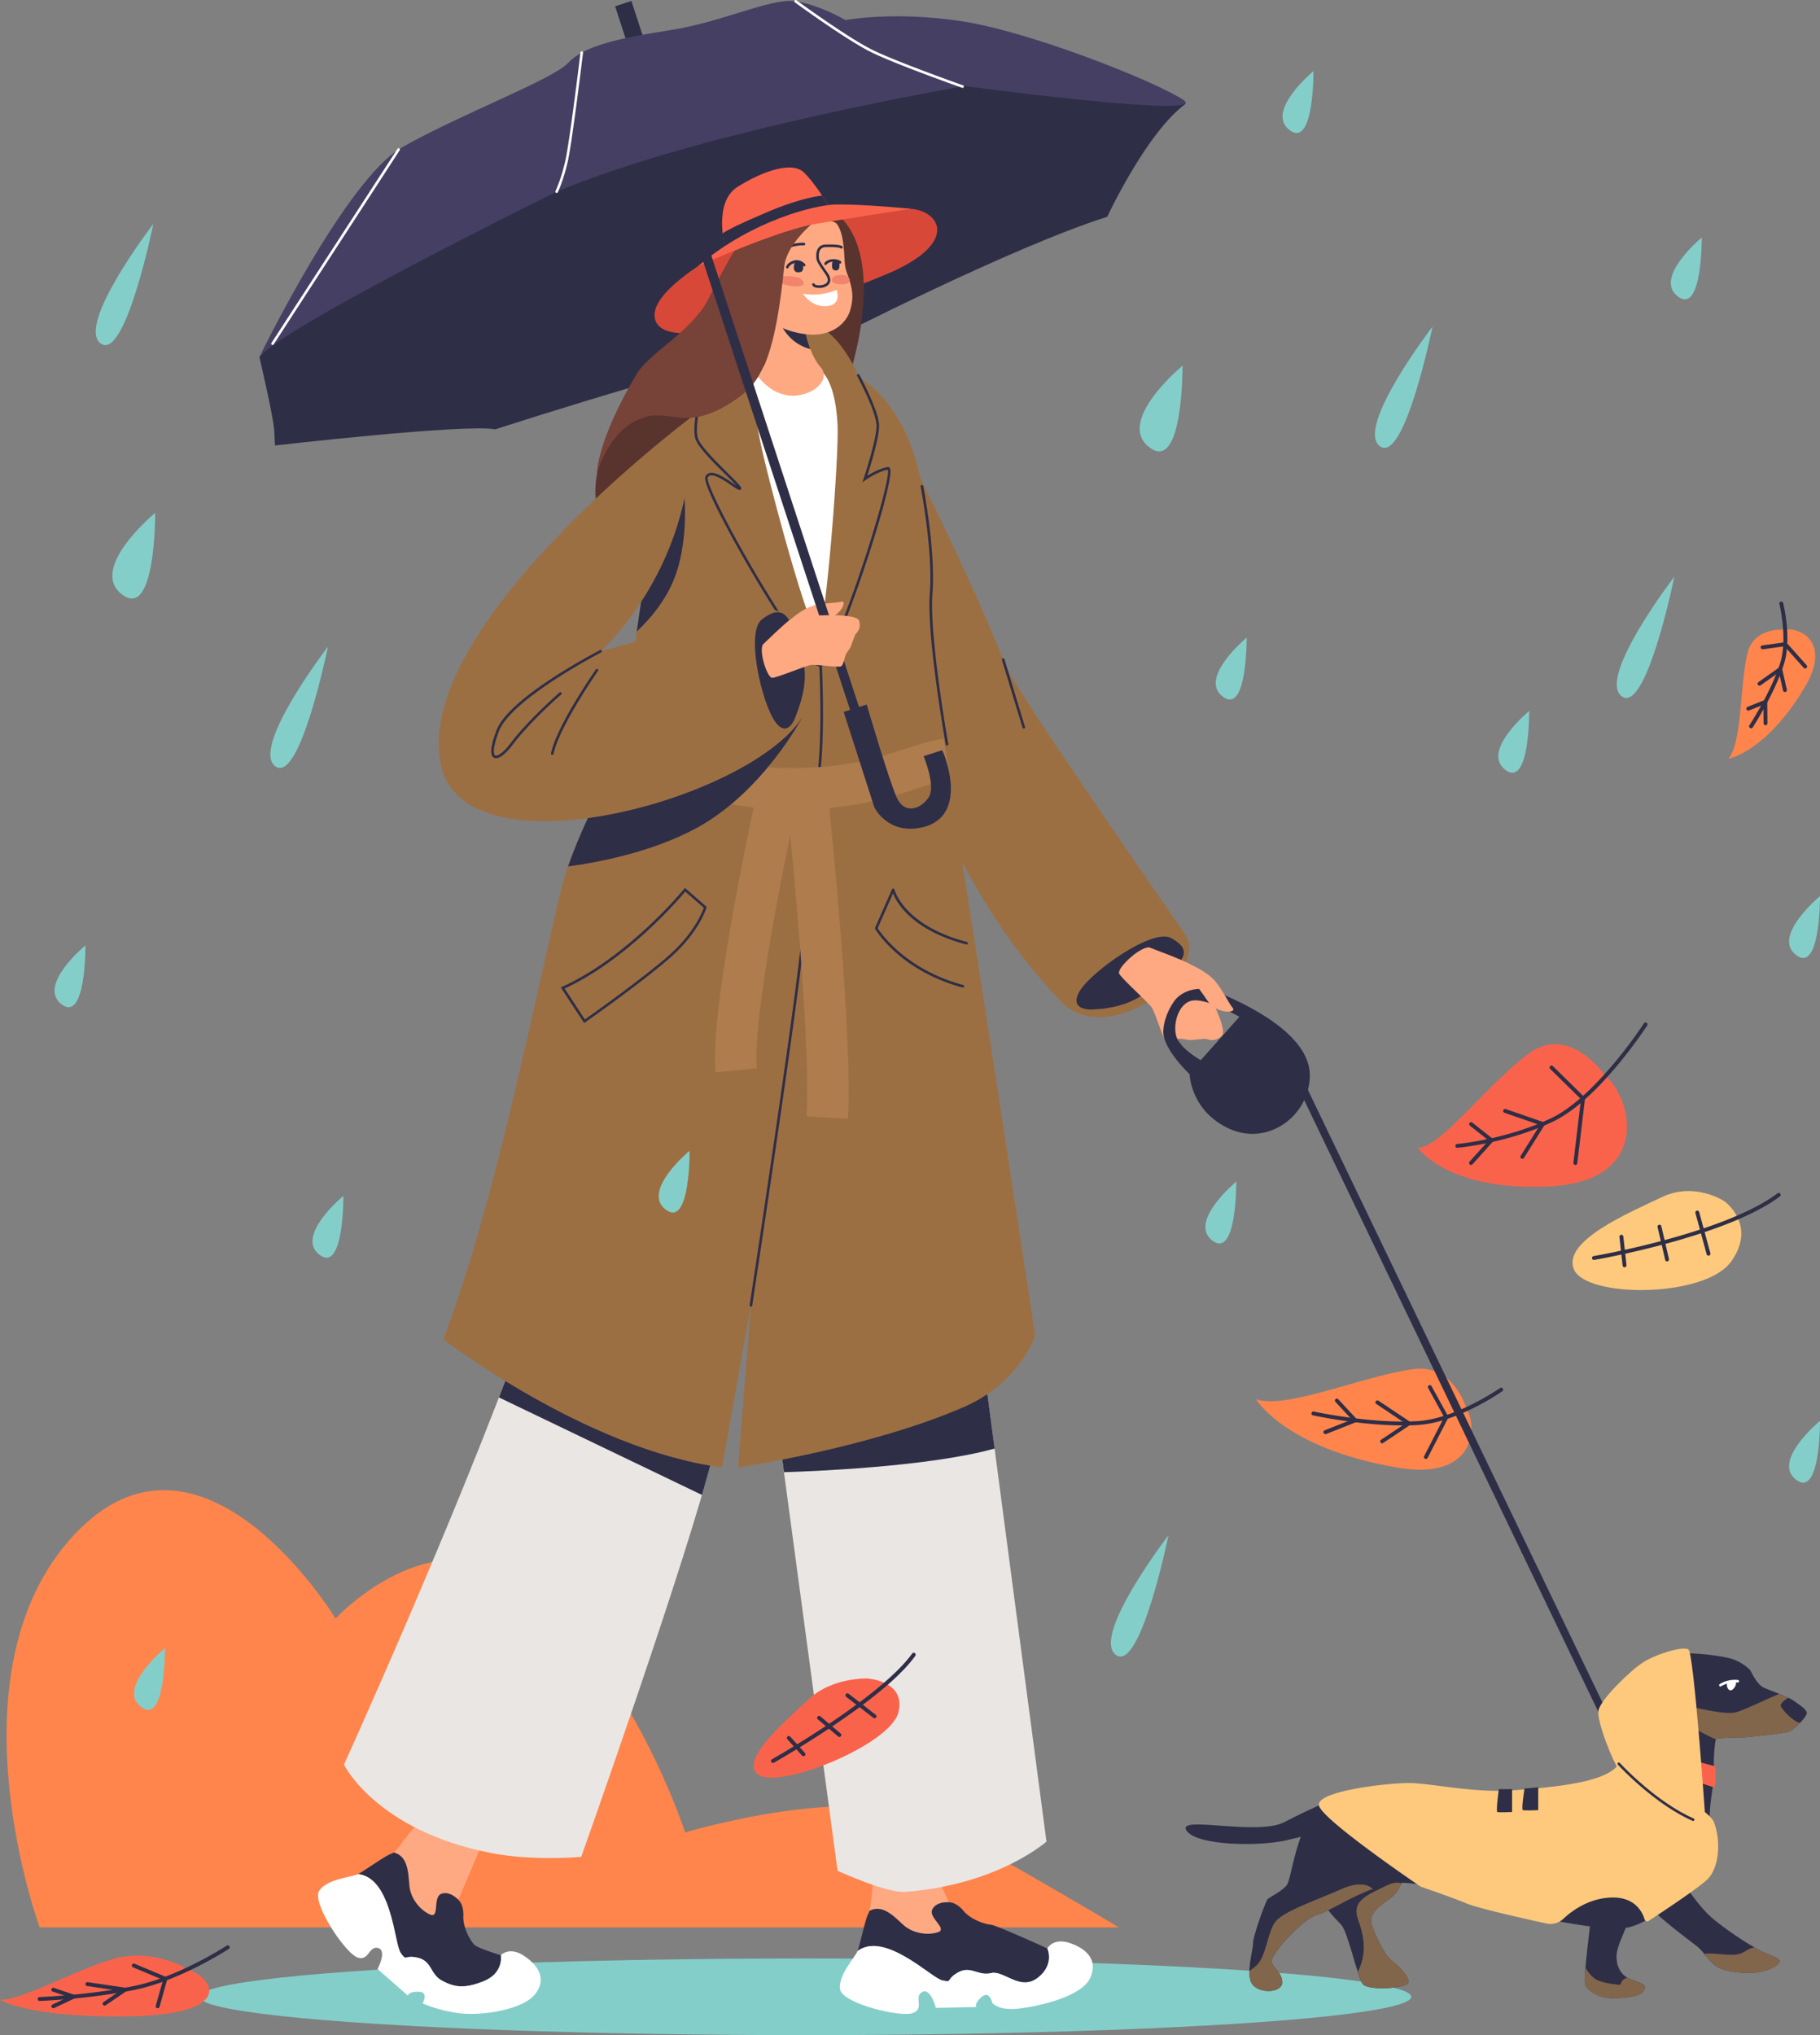 <svg xmlns="http://www.w3.org/2000/svg" viewBox="0 0 1401.59 1566.51"><rect x="0" y="0" width="1401.59" height="1566.51" fill="#808080" stroke="none"/><defs><style>.cls-1{fill:#ff854c;}.cls-2{fill:#2e2e47;}.cls-3{fill:#84ceca;}.cls-4{fill:#ffa982;}.cls-5{fill:#fff;}.cls-6{fill:#d84839;}.cls-7{fill:#59342e;}.cls-8{fill:#9c6f43;}.cls-9{fill:#eae6e4;}.cls-10{fill:#f2836d;}.cls-11{fill:#774237;}.cls-12{fill:#fa634b;}.cls-13{fill:#af7c4e;}.cls-14{fill:#453f63;}.cls-15{fill:#82664b;}.cls-16{fill:#ffc97d;}</style></defs><g id="레이어_2" data-name="레이어 2"><g id="_1" data-name=" 1"><path class="cls-1" d="M56.77,1181.74c98.32-105.86,201.67,64.14,201.67,64.14s81.94-89.36,158-17.47,111.14,182.07,111.14,182.07,132.39-39.71,192.1-7.9,142,81,142,81H30.55S-41.55,1287.59,56.77,1181.74Z"/><path class="cls-1" d="M1129.17,1083.78s-9.66-33.65-40.09-30c-36.35,4.37-98.7,31.53-121.81,23.25,0,0,22.32,38.15,109.67,52.76C1133.72,1139.29,1139.09,1101.11,1129.17,1083.78Z"/><path class="cls-2" d="M1080.49,1097.22c-33.49,0-69-7.68-69.37-7.76a1.5,1.5,0,1,1,.65-2.93c.43.09,44,9.52,79.8,7.38,29.39-1.75,63.31-25.24,63.65-25.48a1.5,1.5,0,0,1,1.72,2.46c-1.41,1-35,24.22-65.19,26C1088.06,1097.12,1084.29,1097.22,1080.49,1097.22Z"/><path class="cls-2" d="M1020.68,1103.86a1.5,1.5,0,0,1-.55-2.89l20.94-8.29-12.8-13.77a1.5,1.5,0,0,1,2.2-2l15.78,17-25,9.91A1.49,1.49,0,0,1,1020.68,1103.86Z"/><path class="cls-2" d="M1064.41,1111a1.5,1.5,0,0,1-.84-2.75l18.76-12.55-22.41-15a1.5,1.5,0,0,1,1.66-2.5l26.14,17.45-22.48,15A1.41,1.41,0,0,1,1064.41,1111Z"/><path class="cls-2" d="M1098.1,1123a1.56,1.56,0,0,1-.69-.17,1.5,1.5,0,0,1-.64-2l15.39-30-12.34-22.4a1.5,1.5,0,1,1,2.63-1.44l13.11,23.8-16.13,31.37A1.49,1.49,0,0,1,1098.1,1123Z"/><path class="cls-1" d="M1374.12,484.65s-23.3-2.06-28.32,17.8c-6,23.71-4,69.09-14.72,81.52,0,0,29.14-4.77,59.2-55.72C1409.82,495.12,1387.3,482.62,1374.12,484.65Z"/><path class="cls-2" d="M1348.5,560.55a1.46,1.46,0,0,1-.82-.25,1.5,1.5,0,0,1-.43-2.07c.17-.25,16.44-25.08,23.69-47.86,5.92-18.6-.56-45.26-.62-45.53a1.5,1.5,0,0,1,2.91-.72c.28,1.13,6.74,27.74.57,47.15-7.38,23.19-23.88,48.36-24,48.61A1.5,1.5,0,0,1,1348.5,560.55Z"/><path class="cls-2" d="M1359.68,558.24a1.5,1.5,0,0,1-1.5-1.49l-.14-14.31-11,4.4a1.5,1.5,0,1,1-1.11-2.78l15-6,.18,18.71a1.5,1.5,0,0,1-1.49,1.51Z"/><path class="cls-2" d="M1374.6,532.69a1.51,1.51,0,0,1-1.46-1.17l-3.16-14-14.1,10a1.5,1.5,0,0,1-2.09-.36,1.51,1.51,0,0,1,.36-2.09l17.76-12.54,4.16,18.35a1.51,1.51,0,0,1-1.14,1.8A1.86,1.86,0,0,1,1374.6,532.69Z"/><path class="cls-2" d="M1390.19,514.57a1.48,1.48,0,0,1-1.12-.5l-14.81-16.59-16.67,2.29a1.5,1.5,0,1,1-.4-3l18.24-2.5,15.87,17.78a1.5,1.5,0,0,1-1.11,2.5Z"/><ellipse class="cls-3" cx="620.17" cy="1537.02" rx="466.61" ry="29.5"/><path class="cls-2" d="M199.76,274.83s11,46.57,11.5,57.33l.49,10.75s146.39-16.85,169.65-12.43c0,0,207.55-67.31,259.85-69.75,0,0,138.44-70.86,211.41-93.85,0,0,30.36-65.18,60.63-87.16l-170.17-22-320,81.68S240.73,226.42,199.76,274.83Z"/><path class="cls-4" d="M339.77,1457.75c-6.67,2.61-.95,19.47-8.77,15.83s-14.68-12.35-15.68-21.72-.66-23-12.16-26h0c5.34-3.46,8-14.12,27.52-29.32,3.86-3,46.31,8.47,45.3,11.68l-23,54S346.44,1455.14,339.77,1457.75Z"/><path class="cls-2" d="M372.49,1525c-15.71,6.35-23.47,4.26-32.34-.57s-7.54-15-18.4-17.48-8.16,3.37-13.15-3.74-6.81-57.81-32.88-60.61c4.33-2.26,22.09-14.81,25.22-15.53a8.5,8.5,0,0,0,2.22-1.15h0c11.5,2.92,11.15,16.59,12.16,26s7.86,18.07,15.68,21.72,2.1-13.22,8.77-15.83,13.17,4.52,13.17,4.52,4.23,3.19,3.87,12.54,5.7,19.2,8.38,22S385.7,1505,385.7,1505,388.19,1518.63,372.49,1525Z"/><path class="cls-5" d="M275.72,1442.58c26.07,2.8,27.9,53.51,32.88,60.61s2.28,1.21,13.15,3.74,9.52,12.64,18.4,17.48,16.63,6.92,32.34.57,13.21-20,13.21-20,6.36-6.91,17.54.31,18.38,18.25,8.43,30.16-42,16.41-58.33,14.17a110.66,110.66,0,0,1-27.93-7.51s5.22-8.87-3-9-8.24,3-8.24,3l-23.41-20.47s7.66-14.5.29-16.19-6.82,10.8-16.11,7.12-35.12-41.94-29.11-51.18S271.4,1444.85,275.72,1442.58Z"/><path class="cls-4" d="M717.94,1469.78c-3.16,6.43,12.43,15,4.2,17.6s-19.17.78-26.23-5.47-16-16.58-26.47-11h0c1.61-6.16,3.18-21.31,2.27-25.35-1.08-4.76,45.45-10.56,46.87-7.51l12.14,26.17S721.11,1463.36,717.94,1469.78Z"/><path class="cls-2" d="M799,1522.53c-13.52,10.2-26-6.18-35.8-3.76s-15.64-6-25.38-.51-3.75,8-12.23,6.09-44-38.1-65.14-22.6c1.67-4.59,6.34-25.83,8.16-28.48a8.42,8.42,0,0,0,.87-2.34h0c10.46-5.6,19.41,4.74,26.47,11s18,8,26.23,5.47-7.36-11.17-4.2-17.6,12.78-5.54,12.78-5.54,5.28-.49,11.31,6.66,17.16,10.34,21,10.58,43.5,18.28,43.5,18.28S812.49,1512.33,799,1522.53Z"/><path class="cls-5" d="M660.41,1501.75c21.14-15.5,56.67,20.72,65.14,22.6s2.5-.63,12.23-6.09,15.56,2.92,25.38.51,22.28,14,35.8,3.76,7.58-22.77,7.58-22.77,4.36-8.32,17-4.24,22.49,12.87,16,27-37.87,21.42-54.23,23.48-21.1-4.2-21.1-4.2-2.12-10.08-8.26-4.67-4.08,7.75-4.08,7.75l-31.1.66s-4.11-15.87-10.7-12.15,2.24,12.57-7.1,16.12-54.21-7.31-56-18.19S658.74,1506.34,660.41,1501.75Z"/><path class="cls-6" d="M591.47,176.44c-2.4,1-37.68,17.5-53.91,28.42s-38.14,28.28-32.62,42.29c11,27.91,122.12-12.8,177.87-36.13s41.77-48.36,18.74-50.3S628.72,160.75,591.47,176.44Z"/><path class="cls-7" d="M649,168.93c37.12,40.68,3.62,149.84-30.6,195.55-40.78,54.48-174.41,90.26-158.61,0,8.54-48.83,47.37-81.24,77.82-110.91,25.84-25.18,43.41-50.15,54.8-63C617.18,162.5,645.21,164.84,649,168.93Z"/><path class="cls-8" d="M913,719.82c-12.82-19.05-130.81-188.14-138.61-207.67C741,428.61,690.28,331.58,690.28,331.58s-43.43,10.87-25.3,65.78c13.62,41.28,19.82,154.68,50.4,216,33.44,67.07,53.13,105.09,100.7,156.61C852.88,809.84,931.81,747.79,913,719.82Z"/><path class="cls-2" d="M840.82,777.07s-18.38,1-9.35-14.18,56.19-48.57,70.28-40.88,12.89,14.67-1.62,27S875,775.78,840.82,777.07Z"/><path class="cls-4" d="M884.74,729.18s27.89,10.26,32,13.18,30.46,49.25,24.18,55-11.48,2-13.18,2.2-10.82,1.08-11.71,1-4.34-.8-6.74-1-8.81,2-11.44,1-7.89-21.17-11.2-25.49-22.88-21.81-24.8-25.65S876.77,729.38,884.74,729.18Z"/><path class="cls-2" d="M1008.7,827.67c0-30.78-46-53.43-69.07-63.15s-34.38,4.8-34.38,4.8-8.71,10.51-9.39,24.24,20.27,33.29,20.27,33.29.56,28.29,30.62,42S1008.73,858.44,1008.7,827.67Zm-84-11.59s-16.51-9.1-19-18.94S908,770.55,919.84,770s34.61,12.68,34.61,12.68Z"/><path class="cls-4" d="M916.7,742.36s13.14,5.64,19.2,13,9.83,16,13.42,20.46-13,4.59-19.42-5.47S905.91,740.21,916.7,742.36Z"/><path class="cls-2" d="M1253.42,1360.62a3,3,0,0,1-2.7-1.7L992.63,822.44a3,3,0,1,1,5.41-2.6l258.08,536.48a3,3,0,0,1-2.7,4.3Z"/><path class="cls-9" d="M456.63,703.45c-33.11,22.92-37.2,277-53.95,323.11-52.22,143.6-137.8,331.73-137.8,331.73s24.6,50.59,113,68c32.88,6.47,69.73,3,69.73,3s82.12-230.74,101.53-309.93c10.59-43.19,29.1-175.51,29.1-175.51l66.78,496.17s37.78,17.28,52,16.22c71.56-5.38,108.87-38.69,108.87-38.69l-82.65-625.7S483.05,685.16,456.63,703.45Z"/><path class="cls-2" d="M401.57,1029.6c-5.47,15-11.29,30.42-17.33,46.05l156.39,75.08c3.49-12,6.4-22.57,8.55-31.34,1.69-6.9,3.59-16.08,5.58-26.63Z"/><path class="cls-2" d="M603.76,1133.2c16.91-.49,110.77-3.81,162.19-18.2l-10.53-79.75-158.16,49.66Z"/><path class="cls-8" d="M665.05,299.42s-15.1-48.37-48.19-53.78S551.7,271,541.14,297.8,642.81,306.48,665.05,299.42Z"/><path class="cls-8" d="M684.73,312c-20.11-26.69-51.87-44.3-119.18-25.84S481,575.45,481,575.45s-38.23,64.43-49.32,111.08c-26,109.41-49.9,235.92-90.19,344.39,0,0,110.22,85,214.58,98.63l22.2-124.75-9.93,124.75s100.56-14.7,173.75-46.42c43.52-18.86,55.12-55.12,55.12-55.12s-49.57-327.11-69.4-446.2S729.16,370.94,684.73,312Z"/><path class="cls-5" d="M578.28,283.07s.2,21.71,7.18,56.72c5.49,27.48,40.2,157.83,45.43,147.72S646.25,351.69,645,326.9s-7.62-42.78-19.54-45.15S579.63,281.71,578.28,283.07Z"/><path class="cls-2" d="M631.58,513.16c-1.71,0-4.73-1.62-11.65-10.18-11.57-14.31-30.87-44.45-49.17-76.78-7.11-12.55-30.1-53.93-27.52-59.41a4.67,4.67,0,0,1,3.09-2.67c4.71-1.28,12.48,4,18.15,7.88l2.58,1.74c-1.88-2.06-4.93-5.1-7.92-8.07-9.18-9.11-20.6-20.46-23.23-26.89-4.39-10.73,4.9-42.38,5.3-43.72a1,1,0,1,1,1.91.57c-.09.32-9.49,32.31-5.36,42.39,2.48,6.06,14.22,17.72,22.79,26.24,8.29,8.23,10.39,10.46,10.35,11.72a1.25,1.25,0,0,1-.4.86c-1.08.94-2.73-.18-7.14-3.19-5.05-3.44-12.68-8.64-16.51-7.6a2.68,2.68,0,0,0-1.8,1.59c-1.16,2.47,7.89,23,27.45,57.58,18.25,32.24,37.48,62.27,49,76.5,7.65,9.46,9.89,9.5,10.26,9.42,1.12-.26,5.86-3.9,19.52-39.6,17.13-44.76,34.69-104.58,32.36-110-8.41,1.75-16.91,7.88-17,7.94l-2.53,1.84,1-3c.1-.3,10-29.91,9.89-40.69s-14.76-37.95-14.91-38.22a1,1,0,1,1,1.76-.95c.62,1.13,15,27.95,15.15,39.15.1,9.25-6.59,30.87-9.09,38.59,3.28-2.06,9.4-5.49,15.6-6.72.27-.05,1.68-.22,2.1,1.74,1.5,7-9.53,45.38-21.21,79.75-5.59,16.46-24.44,70.3-32.18,72.11A2.77,2.77,0,0,1,631.58,513.16Z"/><path class="cls-4" d="M590.29,242.31s3.2,15.28,1.94,24.82C590.26,282,584,290,584,290s15.7,22.88,40.37,11.33a20.52,20.52,0,0,0,8.51-7.49,8.88,8.88,0,0,0-.73-10.92c-3.51-3.94-9.75-13.42-13.13-33.38C617.78,242.18,590.29,242.31,590.29,242.31Z"/><path class="cls-2" d="M619.05,249.7l-18-.78s5.75,15.38,23,19.76A99.16,99.16,0,0,1,619.05,249.7Z"/><path class="cls-4" d="M577.38,222.82s-2.74,2.08-6.83-1.88c-3.25-3.15-3.19-16,.09-19s5.4-1.42,6.33-1.64-1.13-8.37,4.51-18.6,57.59-16.57,63-9.32,5.53,21.93,6,28.92,2,9.11,3.25,12.89c2.8,8.73,3.84,14.88,1,24.66S641.29,258.11,625,257.56,582.62,248.71,577.38,222.82Z"/><path class="cls-2" d="M630.88,221.62a12.86,12.86,0,0,1-2-.16c-1.94-.33-3.14-1.12-3.4-2.22a1,1,0,0,1,1.95-.46c.1.2,1,.77,3.11.83,2.51.06,5.52-.71,6.54-2.59s-.29-4.35-1.53-6.12c-4.56-6.46-6.64-9.7-6.76-11.55-.12-.69-.89-5.76,1.7-8.83a6.84,6.84,0,0,1,5.7-2.27c2.35-.1,10.37-.31,12.38,1.31a1,1,0,1,1-1.26,1.55c-1-.78-6.52-1.06-11.1-.86a5,5,0,0,0-4.19,1.56c-2.11,2.49-1.26,7.2-1.25,7.24l0,.15c.05,1.55,3.87,7,6.39,10.55,3,4.23,2.46,7,1.48,8.51C637.21,220.58,633.9,221.62,630.88,221.62Z"/><path class="cls-2" d="M605.58,191.55a1,1,0,0,1-.44-1.9,33,33,0,0,1,14-2.8,1,1,0,0,1,1,1,1,1,0,0,1-1,1,31.52,31.52,0,0,0-13.09,2.6A1,1,0,0,1,605.58,191.55Z"/><path class="cls-2" d="M614.59,201.57c1.92,0,3.52,1.12,3.8,2.5s.38,4.61-1.52,5.17c-7.56,2.22-5.31-6.15-4.91-6.69A2.84,2.84,0,0,1,614.59,201.57Z"/><path class="cls-2" d="M606.34,206.66a1,1,0,0,1-.25,0,1,1,0,0,1-.72-1.22c0-.13.86-3.21,5.66-4.79,5-1.65,8.75,2.22,9.15,2.86a1,1,0,0,1-1.71,1.05c-.37-.52-3.27-3.18-6.81-2-3.71,1.22-4.35,3.36-4.36,3.39A1,1,0,0,1,606.34,206.66Z"/><path class="cls-2" d="M643.93,200.12a3.08,3.08,0,0,0-3.06,2.45c-.23,1.31-.34,4.6,1.17,5.19,6,2.32,4.31-6.08,4-6.63A2.1,2.1,0,0,0,643.93,200.12Z"/><path class="cls-2" d="M635.79,204a.68.68,0,0,1-.2,0,1,1,0,0,1-.78-1.17c.24-1.2,3.06-3.37,7.06-3.31s5.55,1.52,5.72,1.68a1,1,0,0,1-1.38,1.45c-.05,0-1.3-1.08-4.38-1.13a6.9,6.9,0,0,0-5.1,1.83A1,1,0,0,1,635.79,204Zm1-.8Z"/><path class="cls-10" d="M614.56,213.64s-11.25-2.87-14.36.78,9.4,6.8,15.6,5.85S617.4,214.22,614.56,213.64Z"/><path class="cls-10" d="M650.47,211.79s-8.36-1.13-9.75,2.9,7.9,5.25,12,3.39S652.55,211.93,650.47,211.79Z"/><path class="cls-5" d="M644.23,223.16S632,228.84,618.35,226c0,0,6.17,10.56,18.28,9.65S644.23,223.16,644.23,223.16Z"/><path class="cls-2" d="M521.53,438.92c11.12-36.26,3.38-74.44,3.38-74.44l-17,26.64c-7.67,31.16-13.38,64.91-17.5,94.92C501.16,476,515.15,459.72,521.53,438.92Z"/><path class="cls-2" d="M578.28,1005.8h-.15a1,1,0,0,1-.84-1.14c.28-1.84,28.17-184.84,37.15-257.9s11-126.59,11-127.12a1,1,0,0,1,1-1,1,1,0,0,1,1,1c0,.54-2,54.17-11,127.29s-36.87,256.12-37.15,258A1,1,0,0,1,578.28,1005.8Z"/><path class="cls-11" d="M626.5,171.23S605.77,188,604,204.9c-6.93,65.78-15.71,87.37-35.85,101.56-37.48,26.4-49.73,9.35-69.72,14.18-29.51,7.14-38.68,43.84-38.68,43.84s-.57-24.36,30.62-76.72c9.05-15.19,36.66-29.31,51.9-52,8.31-12.38,28.34-64.2,49.14-67.1S626.5,171.23,626.5,171.23Z"/><path class="cls-12" d="M558.67,191.43s-10.07-35.48,9.47-47.7,41.7-19.61,50.74-11.18,23.37,31.27,23.13,34.29c-.11,1.38-16.76,2.83-35.43,9.08C584.65,183.25,560.11,195.19,558.67,191.43Z"/><path class="cls-2" d="M556.52,179.63a57.48,57.48,0,0,0,2.15,11.8c1.44,3.76,26-8.18,47.91-15.51,18.67-6.25,35.32-7.7,35.43-9.08.14-1.75-4.56-9.62-8.88-16.32-11.12,1.4-26.59,6-42.49,12.85S562.69,175.51,556.52,179.63Z"/><path class="cls-2" d="M629.32,604l-.2,0a1,1,0,0,1-.78-1.18c5.68-28,2.66-90,2.63-90.64a1,1,0,0,1,2-.1c0,.63,3.07,62.85-2.66,91.14A1,1,0,0,1,629.32,604Z"/><path class="cls-12" d="M537.56,204.86s61.08-27.59,90.49-32.52,73.5-11.62,73.5-11.62-36.49-3.69-58.41-3.29C628.53,157.7,579.32,169.26,537.56,204.86Z"/><path class="cls-13" d="M607.23,623.15h-1.94c-61.78-.29-132-31.82-135-33.17l13.17-29.06c.67.3,67.1,30.06,122,30.32h1.81c44.35,0,67.74-7.61,88.42-14.33,10.27-3.34,20-6.5,31-8.34L731.92,600c-8.66,1.45-16.87,4.12-26.38,7.21C683.73,614.35,656.66,623.15,607.23,623.15Z"/><path class="cls-2" d="M617.78,552.22,467.59,599.69c-9.47,18-21.88,43.37-30.11,67.24,23.95-3.21,64.07-11,97.92-29C587.48,610.11,617.78,552.22,617.78,552.22Z"/><path class="cls-13" d="M653,861.15l-31.86-1.83c3.75-65-15.77-248.83-16-250.68l31.73-3.39C637.74,612.91,656.92,793.57,653,861.15Z"/><path class="cls-8" d="M531.8,321.57S316.15,482.74,339.69,589.3c20.49,92.73,274.23,16,284.37-52.71s-30.34-72.82-54.7-65.08S462.53,501.3,462.53,501.3,538.42,434.47,531.8,321.57Z"/><path class="cls-4" d="M609.6,476.18S618.91,468,627,466s16.16-1.72,21-2.86-1.25,11.87-11.51,13.15S603.9,483.81,609.6,476.18Z"/><path class="cls-13" d="M551.1,825.41c-5-49.86,31.62-214.7,33.19-221.69l31.14,7c-10.33,46.24-36.33,174.38-32.58,211.53Z"/><path class="cls-2" d="M491.06,129.62l30.29,9.57,10,31.07L654.64,546.4,649.71,548l23.65,73.47s10.1,21.24,36.54,15.45,23.27-32.52,20.76-43.68-5.08-15.78-5.08-15.78l-14.3,4.6s9.43,22.54,4.1,31.33-18.66,14.72-25.06-.09-22.86-71-22.86-71l-5.92,1.9L528.09,136.48l21.65-25.75S515.73,120.37,491.06,129.62Z"/><rect class="cls-2" x="478.72" y="3.84" width="13.22" height="29" transform="matrix(0.95, -0.31, 0.31, 0.95, 17.72, 149.59)"/><path class="cls-14" d="M199.76,274.83S266,138.41,309.56,113.47s116.14-52.27,127.92-65,36.64-18.74,78.23-25.18,78.22-25.18,97-22.3S651.1,15.44,651.1,15.44s37.42-7.08,89.61.92S887.21,61.49,911,76.67s-168.07-10.4-168.07-10.4S540.6,100.62,428.69,147.56C428.69,147.56,218.82,250.83,199.76,274.83Z"/><path class="cls-5" d="M428.69,148.56a1,1,0,0,1-.44-.1,1,1,0,0,1-.46-1.34c0-.08,4.16-8.6,7.49-23S447,41.08,447,40.39a1,1,0,0,1,1.12-.88,1,1,0,0,1,.87,1.12c-.08.69-8.43,69.35-11.8,83.94s-7.47,23.08-7.64,23.43A1,1,0,0,1,428.69,148.56Z"/><path class="cls-5" d="M741.11,67.58a1,1,0,0,1-.33-.06c-.55-.19-54.49-19.26-71.89-28.38-20-10.48-56.39-37.07-56.76-37.33A1,1,0,1,1,613.31.19C613.67.46,650,27,669.82,37.36c17.27,9.06,71.08,28.08,71.62,28.27a1,1,0,0,1-.33,2Z"/><path class="cls-5" d="M209.9,265.54a1,1,0,0,1-.55-.17,1,1,0,0,1-.29-1.38l97.09-149.48a1,1,0,0,1,1.68,1.09l-97.1,149.48A1,1,0,0,1,209.9,265.54Z"/><path class="cls-2" d="M613.23,550.13s-5.87,19.76-16.22,5.48-23-68.87-10.34-78.77,20-7,25.59,11.23S625.55,518.23,613.23,550.13Z"/><path class="cls-4" d="M587.37,496.26s18.43-18,22.23-20.08,49.88-5.44,52,1.62-2.72,9.72-3.2,11.12-3.19,8.87-3.55,9.55-2.24,3.1-3.28,4.9-1.75,7.63-3.51,9.31S628.6,511,624,511.93s-25.59,9.76-29.31,9.82S584.55,502.56,587.37,496.26Z"/><path class="cls-2" d="M1276.61,1281s1.89-7.15,15.13-8.2,35.1,1.89,42,4.1,13.66,7.46,14.5,9.35,5.26,10.51,9.67,12.61,19.13,7.14,24,10.72,9,6.09,9.46,8.82-9.67,12.82-13,14.29-32.58,4.63-36.36,4.63-20,.21-20.6,1.47-2.1,14.29-1.47,23.75-3.57,23.32-3.36,38.25,2.1,27.74.42,35.51-41.19,42.45-63,47.29-96.46-13.66-111-17.87-49.6-20.38-72.71-15.55-43.93,20.18-55.91,23.75-35.93,30.47-35.09,35.94,7.56,7.35,8.19,15.55-16,9.67-22.48,2.73.21-27.53,0-32.57,9.66-31.95,11.13-33.63,12-6.51,15.14-11.35,7.77-44.55,22.69-57.37,27.32-15.13,57.8-13.45,76.07,3.15,102.55,1.47,46.45-5.88,61-11.14,24.17-25.85,25.22-29.21S1272.6,1285.81,1276.61,1281Z"/><path class="cls-2" d="M1279.55,1453.55s-23.53,20.17-26.9,28.79-7.56,16.81-7.77,23.11,2.08,15.14,11.86,18.5,11.67,4.21,8.94,8.62-14.92,5.67-25,5.46-18.49-6.1-20-10.51,4-45.81,5-56.11,4.42-17.65,12.19-23.75S1280.6,1444.93,1279.55,1453.55Z"/><path class="cls-2" d="M1296.47,1449.16s11.07,18,22.61,27.71,32.7,23.62,42,27.15,13.32,5.17,4.62,10.24-23,5.53-36.11,2.45-14.84-12.39-22.79-18.63-38.35-28.39-39.65-35.64S1292.52,1446.25,1296.47,1449.16Z"/><path class="cls-2" d="M1083.27,1439.2s-4.11,15.23-11.68,21.22-18.77,11.78-15,21.87,9.63,22.53,15.31,27,11.66,10.09,12.92,15.76-31.21,7.57-35.31,2.21-11.34-39.41-16.39-45.4-19.23-16.71-10.4-27.42S1073.81,1425.27,1083.27,1439.2Z"/><path class="cls-2" d="M1032.65,1382.24s-22.83,9.51-43.64,20.34-83.22-5.57-75.34,6.41,56.74,12.3,76.92,7.57,30.89-7.52,40.35-15.74S1047.28,1379.77,1032.65,1382.24Z"/><path class="cls-15" d="M1391.36,1318.41c-.42-2.73-4.63-5.25-9.46-8.82-2.34-1.73-7-3.81-11.68-5.72-11.22,4.52-29.39,13.72-35,14.46-15.14,2-54-12.32-53.39-4.75.55,6.56,39.35,25.55,39.51,25.22a.64.64,0,0,1,.3-.23,5,5,0,0,1,.91-.26l.23,0c.39-.07.85-.14,1.36-.2l.93-.11c.6-.06,1.26-.11,2-.16l1-.07,1.57-.09c4.83-.24,10.36-.3,12.38-.3,3.78,0,33-3.15,36.36-4.63S1391.78,1321.15,1391.36,1318.41Z"/><path class="cls-2" d="M1290.48,1284.16s-10.09-7.57-20.38.84-21.44,17.44-23.33,27.11,17.86,34.25,27.32,40.77,14.5.63,18.7-9.46-10.08-33.62-5.67-41.4S1293.42,1290,1290.48,1284.16Z"/><path class="cls-15" d="M1361.1,1504a76.79,76.79,0,0,1-10-5c-5.2.53-7.63,4.67-13.91,5.43-7.35.9-18.57-1.54-24.63-.46h0c4.18,5.18,7.74,10.57,17.1,12.77,13.07,3.08,27.41,2.62,36.11-2.45S1370.41,1507.55,1361.1,1504Z"/><path class="cls-15" d="M1256.74,1524a19.4,19.4,0,0,1-3.55-1.65c-5.45,1.59-4.77,5.43-5.58,5.43-1,0-13.24-1-18.92-4.41-3-1.81-5.79-5.56-7.68-8.65-.54,6.5-.76,11.48-.3,12.85,1.47,4.41,9.88,10.3,20,10.51s22.28-1,25-5.46S1266.52,1527.31,1256.74,1524Z"/><path class="cls-2" d="M1391.36,1318.41c-.42-2.73-4.63-5.25-9.46-8.82a31.06,31.06,0,0,0-4.82-2.72c-2.82,1.83-6.6,4.75-5.58,6.71,1.35,2.62,9,11.31,14.61,12.61C1389.06,1323.1,1391.57,1319.8,1391.36,1318.41Z"/><path class="cls-15" d="M1084.84,1525c-1.26-5.67-7.25-11.35-12.92-15.76s-11.53-16.87-15.31-27,7.42-15.88,15-21.87c3.19-2.52,5.76-6.68,7.67-10.65-2.6-1-6.35-.92-11.76,1.78-15.13,7.56-27.11,11.35-21.43,26.79s5.48,27.79-.42,39.43h0c1.46,4.48,2.78,8,3.88,9.44C1053.63,1532.57,1086.1,1530.67,1084.84,1525Z"/><path class="cls-15" d="M1014.33,1473.93c9.69-2.89,25.16-13.47,42.95-20-3.61-3.09-10.59-5.82-23.82,0-21.44,9.45-45.82,17.44-51.7,25.85s-6.73,26.9-14.5,33.41c-2.17,1.81-3.84,3.16-5.16,4.17-.06,4.4.62,8.38,2.85,10.75,6.51,6.94,23.11,5.47,22.48-2.73s-7.35-10.09-8.19-15.55S1002.35,1477.5,1014.33,1473.93Z"/><path class="cls-12" d="M1259.48,1343.25s59.43,15.78,61,16.25.47,15.29,0,16.23-66.51-22.69-67-23.64S1254.8,1342.9,1259.48,1343.25Z"/><path class="cls-5" d="M1324.9,1298.16a1,1,0,0,1-.57-1.82,22.32,22.32,0,0,1,14-3.22,1,1,0,1,1-.18,2,20.63,20.63,0,0,0-12.68,2.87A1,1,0,0,1,1324.9,1298.16Z"/><path class="cls-5" d="M1330.2,1294.85s-1.31,3.75,1.37,5.88,7-5,4.73-6.38S1330.2,1294.85,1330.2,1294.85Z"/><path class="cls-5" d="M1276,1473.77a.51.51,0,0,1-.4-.2.5.5,0,0,1,.1-.7l24.3-18.31a.51.51,0,0,1,.7.1.5.5,0,0,1-.1.7l-24.3,18.31A.47.47,0,0,1,1276,1473.77Z"/><path class="cls-16" d="M1246.64,1357.62s67.94,31.41,73.26,45,4.6,35.55-5.8,44.73c-8.73,7.72-35.93,25.67-44.42,31.22a2.12,2.12,0,0,1-3.19-1.16c-1.66-5.69-7.51-17.88-26.85-16.76-16.72,1-29.2,10.23-35.69,16.33a14.53,14.53,0,0,1-13.06,3.61c-16.29-3.56-52.35-11.64-61.26-15.35-11.6-4.83-35.54-13-35.54-13s-76-51.47-78.37-62.48,52.45-17.3,69.16-17.3,50.31,8,81.26,5.56S1237.93,1372.12,1246.64,1357.62Z"/><path class="cls-16" d="M1312.9,1394.77s-8.46-122.17-12.61-125.07-25.11,3.54-35.1,10-32.56,28.55-34.17,36.84,11.26,39.8,15.62,45.81S1312.9,1394.77,1312.9,1394.77Z"/><path class="cls-2" d="M1154.27,1377.2s-2.39,17.08-1.19,17.57,11.38,0,11.38,0V1377.2Z"/><path class="cls-2" d="M1174,1376.73s-2.5,16.12-1.25,16.6,11.84,0,11.84,0v-17.57Z"/><path class="cls-2" d="M1303.87,1401.67a1,1,0,0,1-.4-.09c-30.15-13.37-57.3-43-57.57-43.29a1,1,0,0,1,1.48-1.34c.27.29,27.15,29.6,56.9,42.8a1,1,0,0,1-.41,1.92Z"/><path class="cls-2" d="M729.28,573.86a1,1,0,0,1-1-.83c-.15-.83-14.82-83.67-12.23-116.37,2.58-32.43-7-81.66-7.06-82.15a1,1,0,1,1,2-.38c.1.49,9.69,50,7.1,82.69-2.58,32.45,12,115,12.2,115.86a1,1,0,0,1-.81,1.16Z"/><path class="cls-2" d="M788.46,560.8a1,1,0,0,1-1-.71l-15.83-52a1,1,0,1,1,1.91-.58l15.83,52a1,1,0,0,1-.66,1.25A1,1,0,0,1,788.46,560.8Z"/><path class="cls-2" d="M382,583.63a3.28,3.28,0,0,1-1.63-.4c-3.29-1.8-2.65-8.83,1.9-20.88,4.09-10.83,18.78-24.56,43.67-40.8,18.44-12,35.93-21,36.11-21.14a1,1,0,0,1,1.34.43,1,1,0,0,1-.43,1.35c-.69.35-69.39,35.89-78.82,60.87-4.6,12.2-4.39,17.55-2.81,18.42s6.31-2,11.71-9.22c9.78-13,26-28.8,37.86-39.2a1,1,0,1,1,1.32,1.5c-11.82,10.34-27.89,26-37.58,38.9C390.77,578.66,385.69,583.63,382,583.63Z"/><path class="cls-2" d="M425.3,581.11l-.2,0a1,1,0,0,1-.78-1.18c4.35-21.23,33.37-62.92,34.6-64.68a1,1,0,0,1,1.64,1.14c-.3.43-30,43.11-34.28,63.94A1,1,0,0,1,425.3,581.11Z"/><path class="cls-2" d="M449.85,787.51l-18-27.45,1.06-.48c51.41-23.31,93.49-74.82,93.91-75.33l.65-.81,16.75,14.64-.18.62c-.22.75-5.64,18.54-26.88,37.53-21.08,18.84-66.05,50.37-66.5,50.68Zm-15-26.6,15.55,23.77c6.3-4.43,46.08-32.61,65.47-49.94,18.65-16.67,25-32.75,26.1-36L527.75,686.3C522.2,692.92,482.66,738.82,434.84,760.91Z"/><path class="cls-2" d="M741.53,760.14l-.26,0c-25.17-6.77-42.11-18.65-51.9-27.42-10.63-9.54-15.24-17.36-15.43-17.69a1,1,0,0,1-.05-.91l13.05-29.62a1,1,0,0,1,1-.59,1,1,0,0,1,.88.77c.07.27,7,27.54,55.81,40.38a1,1,0,1,1-.51,1.93c-41.77-11-53.51-32-56.4-39.31l-11.8,26.77c2.41,3.79,21.53,31.83,65.86,43.75a1,1,0,0,1,.71,1.23A1,1,0,0,1,741.53,760.14Z"/><path class="cls-12" d="M1235.62,827.24s-27.1-39.26-58.48-16.18-69.59,74.25-85.34,72.29c0,0,22.16,33.47,100.67,29.93S1258.38,847,1235.62,827.24Z"/><path class="cls-2" d="M1122.35,883.54a1.5,1.5,0,0,1-.13-3c.38,0,37.68-3.33,72.33-19.82s71.09-72.4,71.45-73a1.5,1.5,0,1,1,2.52,1.64,354,354,0,0,1-22.9,30.6c-18.19,21.76-34.94,36.38-49.78,43.44-35.16,16.73-73,20.06-73.37,20.09Z"/><path class="cls-2" d="M1132.85,896.67a1.47,1.47,0,0,1-1-.39,1.49,1.49,0,0,1-.11-2.12l14.65-16.27-14.47-11.48a1.5,1.5,0,0,1,1.86-2.35l17,13.46L1134,896.17A1.48,1.48,0,0,1,1132.85,896.67Z"/><path class="cls-2" d="M1172.36,892a1.42,1.42,0,0,1-.79-.23,1.51,1.51,0,0,1-.48-2.07L1185.91,866l-27.3-9.44a1.5,1.5,0,0,1,1-2.84l30.86,10.68-16.82,26.84A1.49,1.49,0,0,1,1172.36,892Z"/><path class="cls-2" d="M1213.19,896.67H1213a1.51,1.51,0,0,1-1.32-1.67l5.85-48.91-23.78-23.35a1.5,1.5,0,0,1,2.1-2.14L1220.69,845l-6,50.37A1.5,1.5,0,0,1,1213.19,896.67Z"/><path class="cls-12" d="M143.82,1515.34s-27.1-16.75-58.48-6.91S15.74,1540.1,0,1539.27c0,0,22.16,14.28,100.67,12.76S166.58,1523.75,143.82,1515.34Z"/><path class="cls-2" d="M30.55,1540.21a1.5,1.5,0,0,1-.06-3c.38,0,37.82-1.42,72.6-8.48,34.62-7,71.18-30.89,71.55-31.13a1.5,1.5,0,0,1,1.65,2.5c-.37.25-37.41,24.43-72.6,31.57-35,7.11-72.71,8.53-73.09,8.54Z"/><path class="cls-2" d="M41.05,1545.81a1.5,1.5,0,0,1-.64-2.86l12.36-5.86L40.57,1533a1.49,1.49,0,0,1-.94-1.9,1.5,1.5,0,0,1,1.9-.94l19.23,6.51-19.07,9A1.5,1.5,0,0,1,41.05,1545.81Z"/><path class="cls-2" d="M80.56,1543.81a1.5,1.5,0,0,1-.84-2.74l12.64-8.6-25.28-3.73a1.5,1.5,0,0,1,.44-3l32.88,4.85-19,12.93A1.51,1.51,0,0,1,80.56,1543.81Z"/><path class="cls-2" d="M121.38,1545.81a1.39,1.39,0,0,1-.4-.06,1.49,1.49,0,0,1-1-1.85l5.57-19.89-23.09-9.67a1.5,1.5,0,0,1,1.16-2.77l25.53,10.69-6.29,22.45A1.49,1.49,0,0,1,121.38,1545.81Z"/><path class="cls-16" d="M1328.07,924.73s-22.78-15.36-48.09-3.32-77.52,34-67.77,55.92,101.19,21.81,121.1-6.43S1328.07,924.73,1328.07,924.73Z"/><path class="cls-2" d="M1227.63,969.84a1.5,1.5,0,0,1-.24-3c1-.17,100.29-17.31,141.5-48.32a1.5,1.5,0,0,1,1.81,2.4c-41.8,31.45-141.81,48.7-142.81,48.87A1.15,1.15,0,0,1,1227.63,969.84Z"/><path class="cls-2" d="M1251.05,975.48a1.5,1.5,0,0,1-1.49-1.34l-2.42-22a1.5,1.5,0,0,1,3-.33l2.42,22a1.5,1.5,0,0,1-1.32,1.66Z"/><path class="cls-2" d="M1283.81,970.94a1.5,1.5,0,0,1-1.46-1.16l-5.82-25.16a1.5,1.5,0,1,1,2.92-.67l5.82,25.15a1.5,1.5,0,0,1-1.13,1.8A1.24,1.24,0,0,1,1283.81,970.94Z"/><path class="cls-2" d="M1315.72,966.53a1.5,1.5,0,0,1-1.45-1.11l-8.63-31.69a1.5,1.5,0,1,1,2.9-.78l8.63,31.68a1.51,1.51,0,0,1-1.06,1.84A1.32,1.32,0,0,1,1315.72,966.53Z"/><path class="cls-12" d="M668,1292s-26.93-1-44.84,15.62-56,49.2-38.16,59,100.45-23.8,106.79-48.34S668,1292,668,1292Z"/><path class="cls-2" d="M595.25,1357a1.5,1.5,0,0,1-.74-2.8c.21-.12,21.12-12,44.79-27.85,31.23-21,53.07-39.49,63.14-53.53a1.5,1.5,0,1,1,2.44,1.75c-10.43,14.53-31.94,32.79-63.93,54.28-23.76,16-44.76,27.84-45,28A1.54,1.54,0,0,1,595.25,1357Z"/><path class="cls-2" d="M618.74,1351.81a1.51,1.51,0,0,1-1.12-.5l-11.29-12.57a1.5,1.5,0,0,1,2.23-2l11.3,12.57a1.49,1.49,0,0,1-.12,2.11A1.47,1.47,0,0,1,618.74,1351.81Z"/><path class="cls-2" d="M646.47,1337a1.47,1.47,0,0,1-1-.35l-15.65-13.22a1.5,1.5,0,0,1,1.94-2.29l15.65,13.22a1.5,1.5,0,0,1-1,2.64Z"/><path class="cls-2" d="M673.48,1322.62a1.47,1.47,0,0,1-.91-.31l-20.89-16.18a1.5,1.5,0,0,1,1.84-2.37l20.88,16.18a1.49,1.49,0,0,1,.27,2.1A1.47,1.47,0,0,1,673.48,1322.62Z"/><path class="cls-3" d="M1103.19,251.4s-59.54,77.51-40.62,92S1103.19,251.4,1103.19,251.4Z"/><path class="cls-3" d="M118.08,172.32s-59.54,77.51-40.61,92S118.08,172.32,118.08,172.32Z"/><path class="cls-3" d="M1289.43,443.89s-59.54,77.5-40.62,92S1289.43,443.89,1289.43,443.89Z"/><path class="cls-3" d="M252.55,497.78s-59.54,77.51-40.61,92S252.55,497.78,252.55,497.78Z"/><path class="cls-3" d="M899.84,1181.74s-59.54,77.51-40.61,92S899.84,1181.74,899.84,1181.74Z"/><path class="cls-3" d="M1177.63,547.24s-37.37,30.84-18.44,45.32S1177.63,547.24,1177.63,547.24Z"/><path class="cls-3" d="M1401.59,689.79s-37.37,30.84-18.45,45.32S1401.59,689.79,1401.59,689.79Z"/><path class="cls-3" d="M65.81,727.68S28.43,758.51,47.36,773,65.81,727.68,65.81,727.68Z"/><path class="cls-3" d="M1401.59,1093.67s-37.37,30.84-18.45,45.32S1401.59,1093.67,1401.59,1093.67Z"/><path class="cls-3" d="M264.45,920.5S227.07,951.34,246,965.81,264.45,920.5,264.45,920.5Z"/><path class="cls-3" d="M1011.51,54.77s-37.38,30.84-18.45,45.32S1011.51,54.77,1011.51,54.77Z"/><path class="cls-3" d="M531.08,885.76s-37.38,30.84-18.45,45.32S531.08,885.76,531.08,885.76Z"/><path class="cls-3" d="M952.06,909.55s-37.38,30.84-18.45,45.32S952.06,909.55,952.06,909.55Z"/><path class="cls-3" d="M127.06,1268.57s-37.38,30.84-18.45,45.32S127.06,1268.57,127.06,1268.57Z"/><path class="cls-3" d="M960.05,490.85s-37.38,30.84-18.45,45.32S960.05,490.85,960.05,490.85Z"/><path class="cls-3" d="M1310.51,182.84s-37.37,30.84-18.45,45.32S1310.51,182.84,1310.51,182.84Z"/><path class="cls-3" d="M910.65,281.52s-51.78,42.72-25.56,62.78S910.65,281.52,910.65,281.52Z"/><path class="cls-3" d="M119.49,394.79s-51.78,42.72-25.56,62.78S119.49,394.79,119.49,394.79Z"/></g></g></svg>
